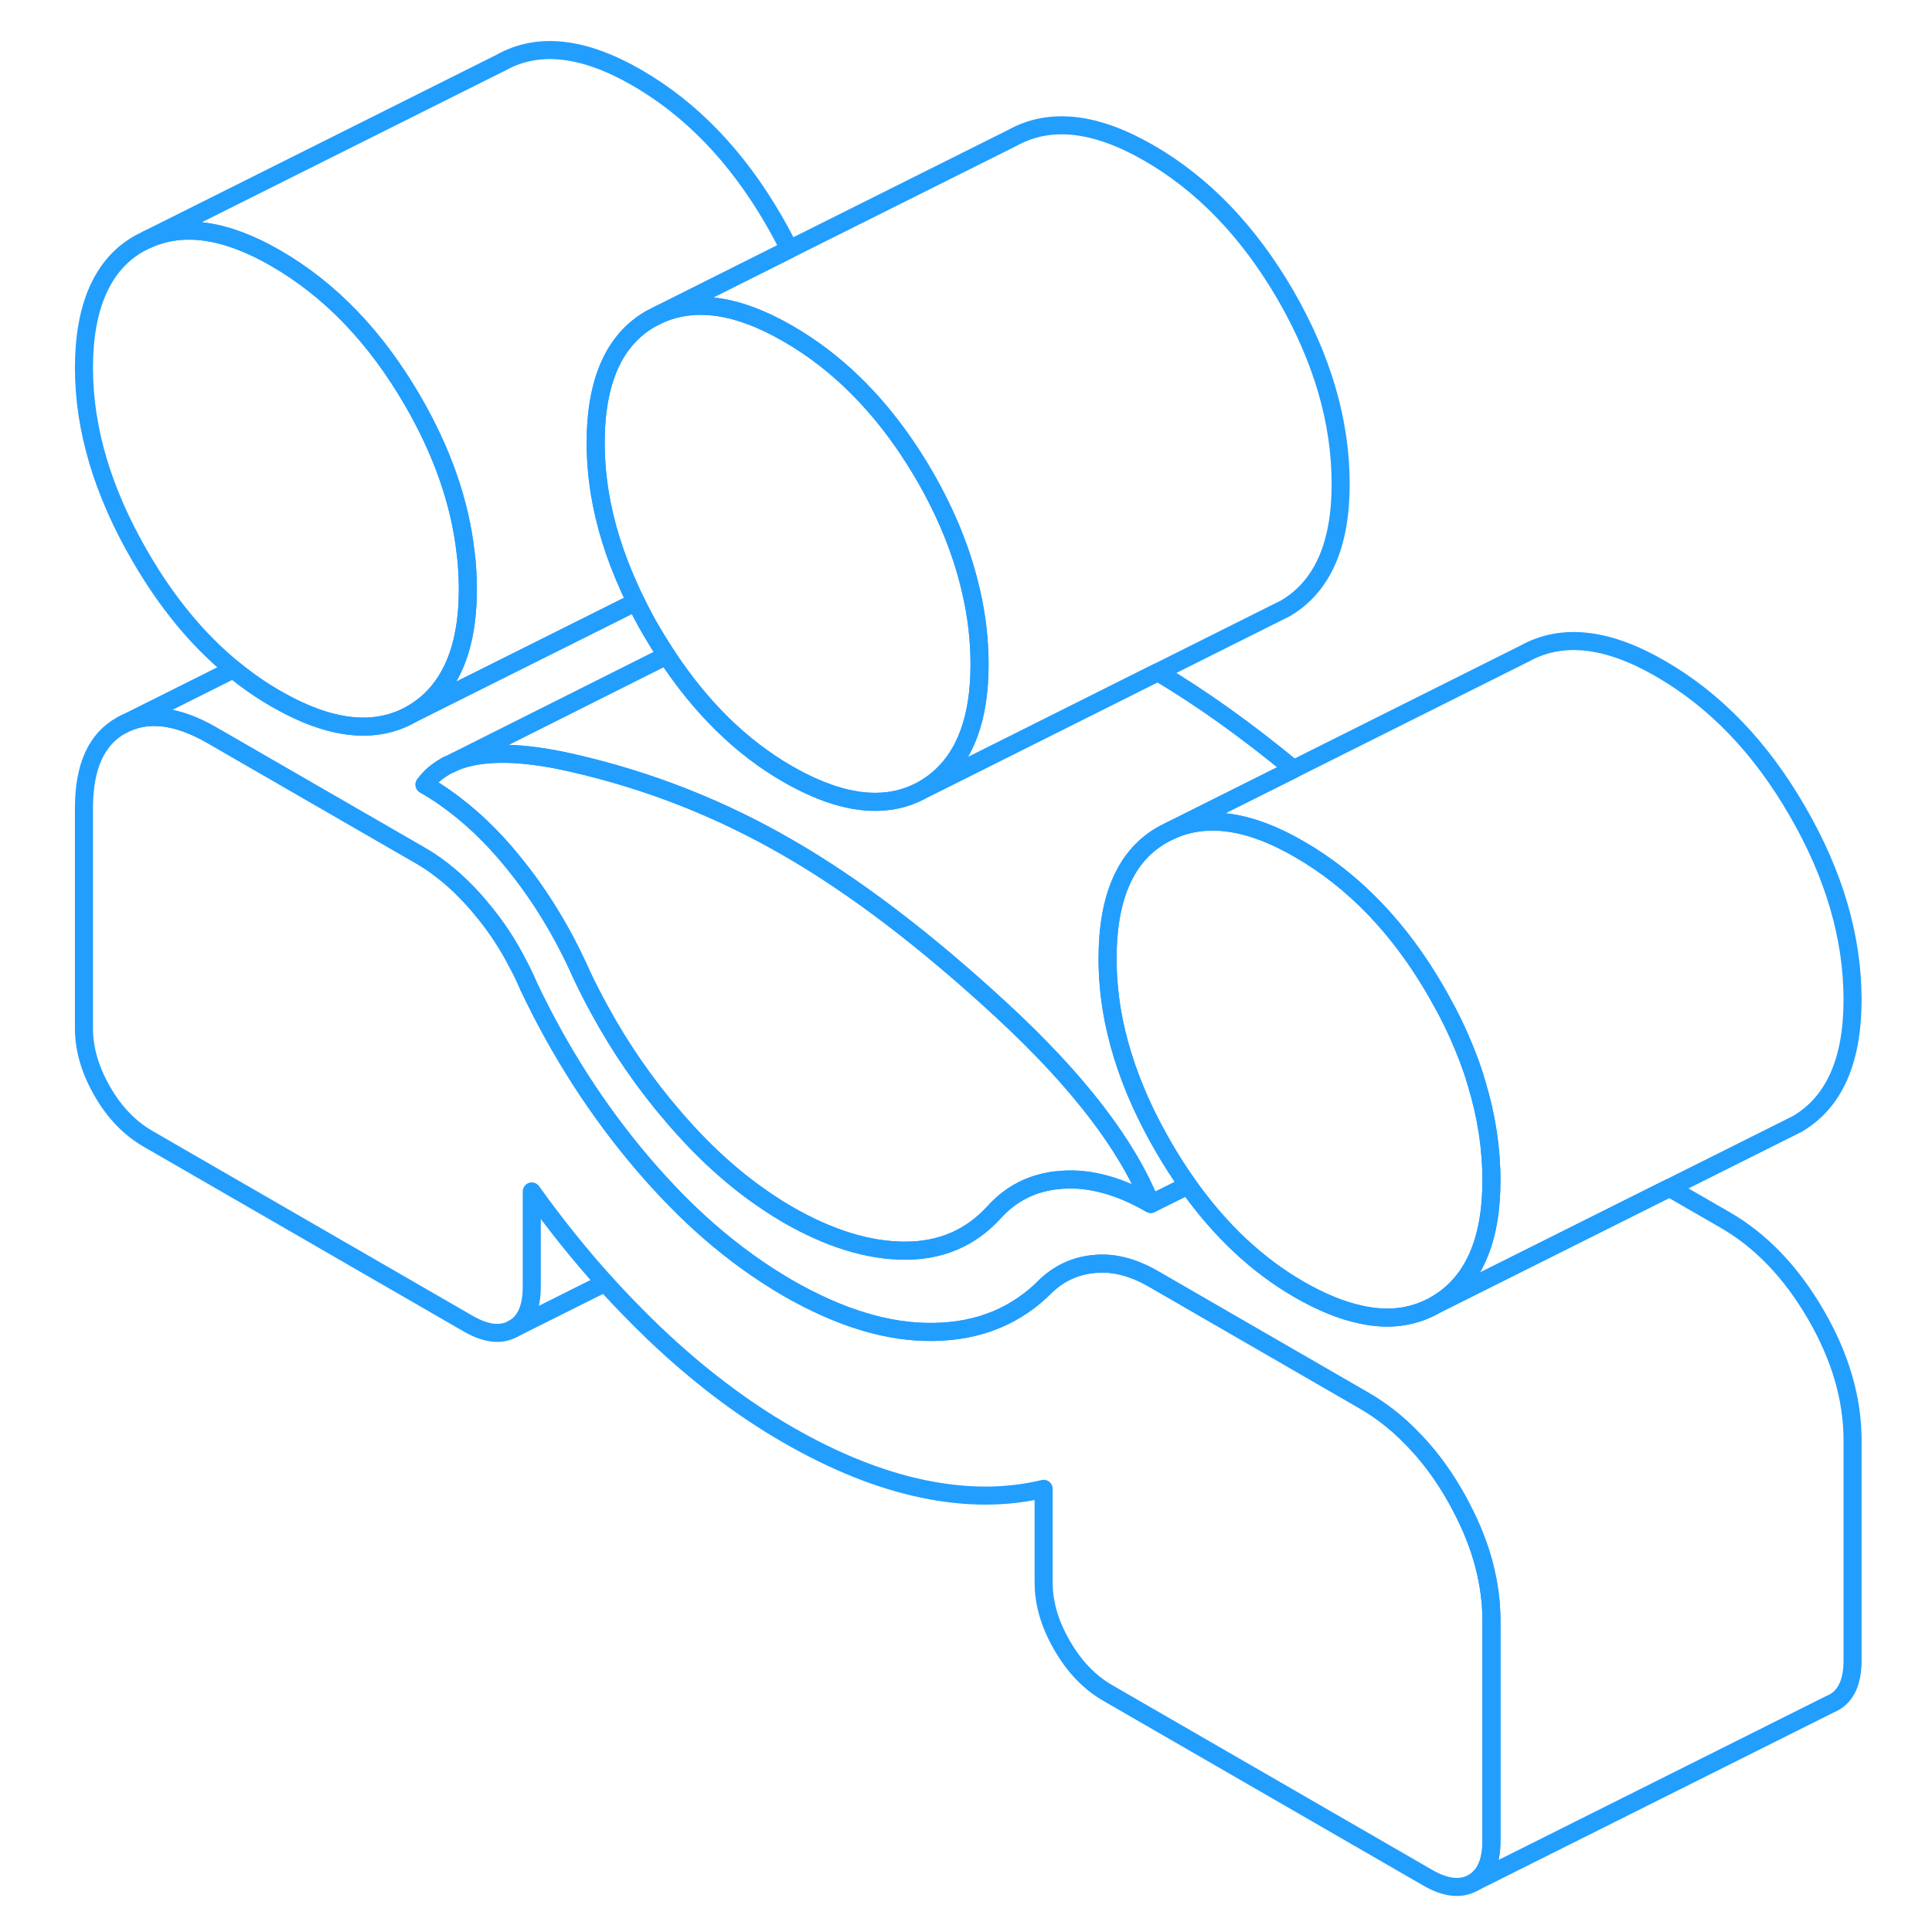 <svg width="48" height="48" viewBox="0 0 103 107" fill="none" xmlns="http://www.w3.org/2000/svg" stroke-width="1px" stroke-linecap="round" stroke-linejoin="round"><path d="M61.73 66.676C60.02 65.686 58.39 65.236 56.86 65.336C56.57 65.356 56.28 65.386 56.01 65.446C54.85 65.676 53.86 66.246 53.05 67.146C51.75 68.566 50.1 69.276 48.09 69.266C46.08 69.256 43.93 68.596 41.62 67.266C41.24 67.046 40.86 66.806 40.49 66.556C38.66 65.336 36.91 63.746 35.25 61.796C33.72 60.016 32.38 58.076 31.23 55.976C30.87 55.316 30.52 54.646 30.2 53.956C29.19 51.686 27.94 49.616 26.43 47.766C25.26 46.316 24 45.126 22.65 44.176C22.28 43.916 21.9 43.676 21.51 43.456C21.81 43.046 22.19 42.716 22.65 42.456C22.73 42.396 22.82 42.356 22.91 42.326L23.22 42.176C24.74 41.576 26.91 41.606 29.75 42.266C33.95 43.226 37.9 44.786 41.62 46.936C45.34 49.076 49.3 52.096 53.49 55.966C57.69 59.846 60.43 63.416 61.73 66.676Z" stroke="#229EFF" stroke-linejoin="round"/><path d="M80.6 89.766V101.966C80.6 103.116 80.26 103.886 79.58 104.276C78.9 104.656 78.06 104.566 77.06 103.986L59.34 93.756C58.34 93.176 57.49 92.296 56.82 91.126C56.14 89.956 55.8 88.796 55.8 87.646V82.456C53.73 82.956 51.5 82.956 49.11 82.456C46.72 81.956 44.22 80.956 41.62 79.456C39.08 77.996 36.6 76.106 34.18 73.796C33.27 72.916 32.38 72.006 31.51 71.046C30.09 69.476 28.74 67.786 27.45 65.986V71.276C27.45 72.426 27.11 73.196 26.43 73.586C25.75 73.976 24.91 73.876 23.91 73.296L6.19 63.066C5.19 62.486 4.34 61.616 3.67 60.446C2.99 59.266 2.65 58.106 2.65 56.956V44.756C2.65 42.456 3.34 40.926 4.73 40.166C6.12 39.406 7.78 39.596 9.73 40.716L21.34 47.416C21.86 47.716 22.36 48.076 22.86 48.496C23.49 49.026 24.11 49.656 24.7 50.376C25.47 51.296 26.12 52.286 26.66 53.336C26.88 53.746 27.09 54.176 27.27 54.606C28.99 58.236 31.1 61.526 33.61 64.466C34.79 65.846 36 67.086 37.25 68.176C38.66 69.406 40.12 70.456 41.62 71.326C44.52 72.996 47.22 73.816 49.73 73.766C52.24 73.726 54.32 72.866 55.97 71.176C56.74 70.466 57.64 70.076 58.68 69.996C59.71 69.906 60.79 70.196 61.91 70.846L73.51 77.546C74.45 78.086 75.32 78.756 76.11 79.566C77.02 80.466 77.84 81.546 78.56 82.796C78.7 83.036 78.83 83.276 78.95 83.516C80.05 85.606 80.6 87.696 80.6 89.766Z" stroke="#229EFF" stroke-linejoin="round"/><path d="M62.44 63.526C62.87 64.276 63.33 64.976 63.8 65.646L61.73 66.676C60.43 63.416 57.69 59.846 53.49 55.966C49.3 52.096 45.34 49.076 41.62 46.936C37.9 44.786 33.95 43.226 29.75 42.266C26.91 41.606 24.74 41.576 23.22 42.176L34.92 36.306C36.82 39.196 39.05 41.386 41.62 42.866C43.71 44.066 45.55 44.566 47.17 44.366C47.89 44.286 48.57 44.046 49.2 43.686L49.91 43.336L62.12 37.226C64.53 38.656 67.04 40.446 69.64 42.596L62.82 46.006L62.44 46.196C60.37 47.336 59.34 49.636 59.34 53.096C59.34 54.026 59.42 54.956 59.57 55.906C59.85 57.596 60.38 59.306 61.16 61.046C61.53 61.866 61.96 62.696 62.44 63.526Z" stroke="#229EFF" stroke-linejoin="round"/><path d="M41.72 13.806L34.47 17.436L34.09 17.626C32.03 18.776 30.99 21.076 30.99 24.536C30.99 25.456 31.07 26.386 31.22 27.316C31.5 29.026 32.04 30.756 32.83 32.506C32.95 32.786 33.08 33.056 33.22 33.336L22.65 38.616L20.85 39.516C21.58 39.086 22.18 38.516 22.65 37.796C23.49 36.526 23.91 34.806 23.91 32.636C23.91 32.046 23.88 31.466 23.82 30.876C23.82 30.796 23.8 30.716 23.79 30.636C23.48 27.846 22.5 25.026 20.85 22.186C18.81 18.666 16.29 16.046 13.28 14.306C10.5 12.696 8.12 12.356 6.13 13.276L25.75 3.466C27.81 2.316 30.32 2.596 33.28 4.306C36.29 6.046 38.81 8.666 40.85 12.186C41.16 12.726 41.45 13.266 41.72 13.806Z" stroke="#229EFF" stroke-linejoin="round"/><path d="M52.25 36.806C52.25 39.806 51.45 41.936 49.86 43.226C49.65 43.396 49.43 43.546 49.2 43.686C48.57 44.046 47.89 44.286 47.17 44.366C45.55 44.566 43.71 44.066 41.62 42.866C39.05 41.386 36.82 39.196 34.92 36.306C34.64 35.876 34.36 35.426 34.09 34.966C33.77 34.426 33.48 33.876 33.22 33.336C33.08 33.056 32.95 32.786 32.83 32.506C32.04 30.756 31.5 29.026 31.22 27.316C31.07 26.386 30.99 25.456 30.99 24.536C30.99 21.076 32.03 18.776 34.09 17.626L34.47 17.436C36.47 16.526 38.85 16.866 41.62 18.466C42.34 18.876 43.03 19.346 43.69 19.856C45.81 21.506 47.65 23.676 49.2 26.346C50.45 28.506 51.31 30.656 51.79 32.796C52.1 34.136 52.25 35.476 52.25 36.806Z" stroke="#229EFF" stroke-linejoin="round"/><path d="M72.25 26.806C72.25 30.196 71.23 32.486 69.2 33.686L68.56 34.006L62.12 37.226L49.91 43.336L49.2 43.686C49.43 43.546 49.65 43.396 49.86 43.226C51.45 41.936 52.25 39.806 52.25 36.806C52.25 35.476 52.1 34.136 51.79 32.796C51.31 30.656 50.45 28.506 49.2 26.346C47.65 23.676 45.81 21.506 43.69 19.856C43.03 19.346 42.34 18.876 41.62 18.466C38.85 16.866 36.47 16.526 34.47 17.436L41.72 13.806L54.09 7.626C56.16 6.486 58.67 6.766 61.62 8.466C64.64 10.206 67.16 12.836 69.2 16.346C71.23 19.866 72.25 23.346 72.25 26.806Z" stroke="#229EFF" stroke-linejoin="round"/><path d="M80.6 65.366C80.6 68.756 79.58 71.046 77.54 72.246C76.99 72.566 76.41 72.776 75.8 72.886C75.05 73.026 74.24 72.996 73.37 72.806C72.32 72.586 71.19 72.126 69.97 71.426C67.64 70.086 65.58 68.156 63.8 65.646C63.33 64.976 62.87 64.276 62.44 63.526C61.96 62.696 61.53 61.866 61.16 61.046C60.38 59.306 59.85 57.596 59.57 55.906C59.42 54.956 59.34 54.026 59.34 53.096C59.34 49.636 60.37 47.336 62.44 46.196L62.82 46.006C64.82 45.086 67.2 45.426 69.97 47.036C72.98 48.776 75.51 51.396 77.54 54.916C77.62 55.056 77.7 55.206 77.78 55.346C78.28 56.226 78.71 57.116 79.07 58.006C79.35 58.686 79.6 59.366 79.79 60.046C80.33 61.826 80.6 63.606 80.6 65.366Z" stroke="#229EFF" stroke-linejoin="round"/><path d="M100.6 55.366C100.6 58.756 99.58 61.046 97.54 62.246L96.9 62.566L90.46 65.786L77.54 72.246C79.58 71.046 80.6 68.756 80.6 65.366C80.6 63.606 80.33 61.826 79.79 60.046C79.6 59.366 79.35 58.686 79.07 58.006C78.71 57.116 78.28 56.226 77.78 55.346C77.7 55.206 77.62 55.056 77.54 54.916C75.51 51.396 72.98 48.776 69.97 47.036C67.2 45.426 64.82 45.086 62.82 46.006L69.64 42.596L82.44 36.196C84.51 35.046 87.02 35.326 89.97 37.036C92.98 38.776 95.51 41.396 97.54 44.916C99.58 48.426 100.6 51.916 100.6 55.366Z" stroke="#229EFF" stroke-linejoin="round"/><path d="M23.91 32.636C23.91 34.806 23.49 36.526 22.65 37.796C22.18 38.516 21.58 39.086 20.85 39.516C18.81 40.706 16.29 40.436 13.28 38.696C12.46 38.226 11.68 37.686 10.93 37.066C8.97 35.466 7.24 33.376 5.75 30.796C3.68 27.226 2.65 23.756 2.65 20.366C2.65 16.976 3.68 14.606 5.75 13.466L6.13 13.276C8.12 12.356 10.5 12.696 13.28 14.306C16.29 16.046 18.81 18.666 20.85 22.186C22.5 25.026 23.48 27.846 23.79 30.636C23.79 30.716 23.81 30.796 23.82 30.876C23.88 31.466 23.91 32.046 23.91 32.636Z" stroke="#229EFF" stroke-linejoin="round"/><path d="M100.6 79.766V91.966C100.6 93.116 100.26 93.886 99.58 94.276L99.37 94.376L79.58 104.276C80.26 103.886 80.6 103.116 80.6 101.966V89.766C80.6 87.696 80.05 85.606 78.95 83.516C78.83 83.276 78.7 83.036 78.56 82.796C77.84 81.546 77.02 80.466 76.11 79.566C75.32 78.756 74.45 78.086 73.51 77.546L61.91 70.846C60.79 70.196 59.71 69.906 58.68 69.996C57.64 70.076 56.74 70.466 55.97 71.176C54.32 72.866 52.24 73.726 49.73 73.766C47.22 73.816 44.52 72.996 41.62 71.326C40.12 70.456 38.66 69.406 37.25 68.176C36 67.086 34.79 65.846 33.61 64.466C31.1 61.526 28.99 58.236 27.27 54.606C27.09 54.176 26.88 53.746 26.66 53.336C26.12 52.286 25.47 51.296 24.7 50.376C24.11 49.656 23.49 49.026 22.86 48.496C22.36 48.076 21.86 47.716 21.34 47.416L9.73 40.716C7.78 39.596 6.12 39.406 4.73 40.166L10.93 37.066C11.68 37.686 12.46 38.226 13.28 38.696C16.29 40.436 18.81 40.706 20.85 39.516L22.65 38.616L33.22 33.336C33.48 33.876 33.77 34.426 34.09 34.966C34.36 35.426 34.64 35.876 34.92 36.306L23.22 42.176L22.91 42.326C22.82 42.356 22.73 42.396 22.65 42.456C22.19 42.716 21.81 43.046 21.51 43.456C21.9 43.676 22.28 43.916 22.65 44.176C24 45.126 25.26 46.316 26.43 47.766C27.94 49.616 29.19 51.686 30.2 53.956C30.52 54.646 30.87 55.316 31.23 55.976C32.38 58.076 33.72 60.016 35.25 61.796C36.91 63.746 38.66 65.336 40.49 66.556C40.86 66.806 41.24 67.046 41.62 67.266C43.93 68.596 46.08 69.256 48.09 69.266C50.1 69.276 51.75 68.566 53.05 67.146C53.86 66.246 54.85 65.676 56.01 65.446C56.28 65.386 56.57 65.356 56.86 65.336C58.39 65.236 60.02 65.686 61.73 66.676L63.8 65.646C65.58 68.156 67.64 70.086 69.97 71.426C71.19 72.126 72.32 72.586 73.37 72.806C74.24 72.996 75.05 73.026 75.8 72.886C76.41 72.776 76.99 72.566 77.54 72.246L90.46 65.786L93.51 67.546C95.52 68.696 97.2 70.456 98.56 72.796C99.92 75.136 100.6 77.456 100.6 79.766Z" stroke="#229EFF" stroke-linejoin="round"/><path d="M31.51 71.046L26.43 73.586" stroke="#229EFF" stroke-linejoin="round"/></svg>
